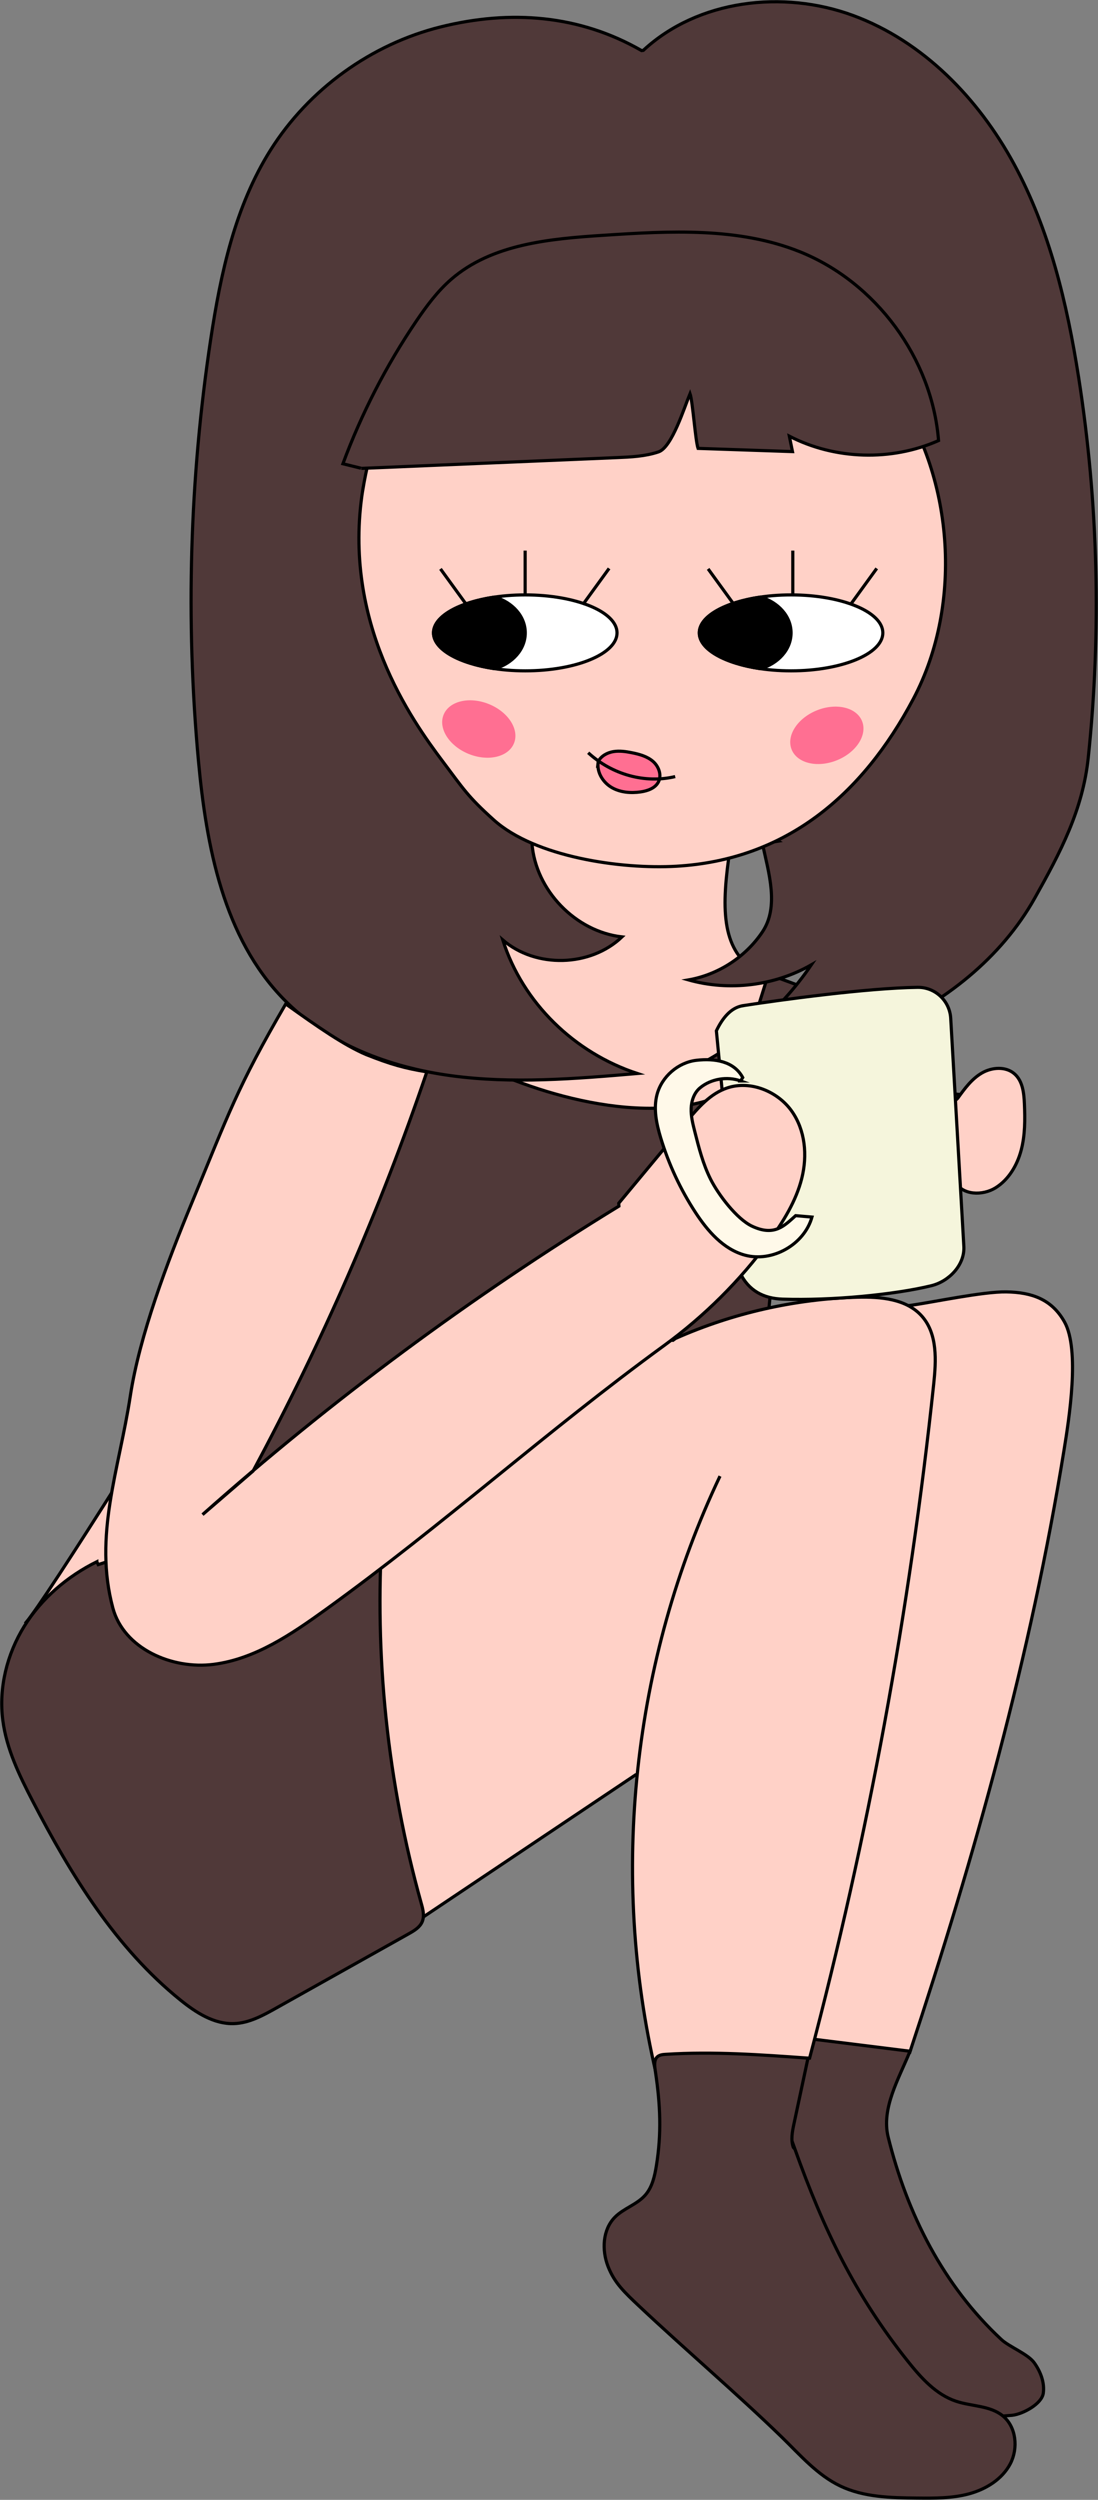 <svg width="347" height="790" viewBox="0 0 347 790" fill="none" xmlns="http://www.w3.org/2000/svg">
<rect x="0" y="0" width="347" height="790" fill="#808080" stroke="none"/>
<g clip-path="url(#clip0_127_931)">
<path d="M287.546 412.559C295.255 411.458 310.671 408.153 318.005 408.263C326.088 408.384 332.398 410.599 336.406 417.748C341.318 426.517 337.871 448.328 336.263 458.254C325.736 523.259 308.139 586.215 287.513 648.621L259.675 648.808L254.499 647.2L287.535 412.559H287.546Z" fill="#FFD1C7" stroke="black" stroke-miterlimit="10"/>
<path d="M166.832 243.453C170.295 256.493 20.414 498.434 8.259 512.695L45.149 541.435C45.149 541.435 164.125 494.516 233.455 431.463C256.58 373.442 310.586 310.746 281.908 312.34C222.443 315.644 225.417 296.89 233.455 252.266L166.832 243.453Z" fill="#FFD1C7" stroke="black" stroke-miterlimit="10"/>
<path d="M256.536 644.358C266.888 645.647 277.239 646.946 287.59 648.235C284.055 656.927 278.439 666.291 280.697 675.39C286.72 699.713 298.118 722.252 316.453 739.326C318.952 741.662 324.877 743.909 326.859 746.696C328.841 749.483 330.174 752.909 329.711 756.291C329.249 759.673 323.324 762.879 319.933 763.275L311.784 763.958L274.343 751.841L243.509 676.932L256.547 644.347L256.536 644.358Z" fill="#503939" stroke="black" stroke-miterlimit="10"/>
<path d="M149.213 335.437L156.371 290.822H132.144L58.914 445.596V491.313H149.213L242.815 415.302L253.277 311.752L242.815 307.897L231.253 344.8C204.824 358.019 165.547 344.066 149.213 335.437Z" fill="#503939" stroke="black"/>
<path d="M201.102 560.724C178.505 575.86 155.897 590.985 133.301 606.121L67.184 579.782L115.758 463.233L199.89 422.243L212.664 423.575L213.501 422.97C231.561 414.961 251.184 410.511 270.929 409.949C278.296 409.739 286.566 410.466 291.411 416.018C296.312 421.626 295.86 429.976 295.078 437.378C287.447 509.258 274.31 580.553 255.853 650.428L207.323 655.153C192.644 592.384 199.89 524.702 227.541 466.483" fill="#FFD1C7"/>
<path d="M201.102 560.724C178.505 575.86 155.897 590.985 133.301 606.121L67.184 579.782L115.758 463.233L199.89 422.243L212.664 423.575L213.501 422.97C231.561 414.961 251.184 410.511 270.929 409.949C278.296 409.739 286.566 410.466 291.411 416.018C296.312 421.626 295.86 429.976 295.078 437.378C287.447 509.258 274.31 580.553 255.853 650.428L207.323 655.153C192.644 592.384 199.89 524.702 227.541 466.483" stroke="black" stroke-miterlimit="10"/>
<path d="M30.602 493.538C21.308 498.121 13.126 505.116 7.664 513.928C2.202 522.741 -0.44 533.383 0.892 543.661C2.048 552.683 6.112 561.055 10.296 569.13C22.421 592.505 36.549 615.562 57.042 632.075C61.932 636.019 67.647 639.709 73.924 639.5C78.703 639.345 83.086 636.944 87.248 634.609C101.234 626.776 115.208 618.933 129.193 611.1C130.878 610.153 132.684 609.084 133.433 607.3C134.204 605.471 133.664 603.378 133.124 601.472C122.454 563.247 118.269 523.226 120.813 483.624C90.563 481.211 59.85 484.923 31.043 494.452L30.602 493.549V493.538Z" fill="#503939" stroke="black" stroke-miterlimit="10"/>
<path d="M302.677 347.058C304.835 344.051 307.092 340.956 310.297 339.094C313.501 337.232 317.917 336.935 320.67 339.413C323.203 341.683 323.599 345.439 323.743 348.843C323.952 353.745 323.974 358.724 322.719 363.472C321.463 368.22 318.798 372.759 314.647 375.358C310.55 377.925 304.119 377.771 301.906 373.475C300.992 371.701 300.981 369.63 300.992 367.636C301.036 360.322 301.08 353.007 301.124 345.692C301.774 345.748 302.434 345.792 303.084 345.847L302.666 347.069L302.677 347.058Z" fill="#FFD1C7" stroke="black" stroke-miterlimit="10"/>
<path d="M251.206 679.146C260.269 704.461 270.125 725.138 286.874 746.167C291.059 751.422 295.783 756.721 302.159 758.847C307.081 760.488 312.852 760.18 316.882 763.441C321.188 766.922 321.849 773.685 319.283 778.599C316.706 783.512 311.574 786.662 306.233 788.105C300.882 789.548 295.265 789.493 289.726 789.438C281.522 789.35 273.021 789.185 265.61 785.66C258.287 782.179 252.847 775.8 247.033 770.149C233.136 756.644 216.221 742.191 202.115 728.905C197.258 724.334 194.175 721.415 192.16 716.248C190.145 711.082 190.431 704.626 194.318 700.682C197.093 697.862 201.267 696.706 203.888 693.731C206.123 691.209 206.894 687.739 207.434 684.412C209.096 674.123 208.689 665.233 207.169 654.933C206.916 653.226 206.498 651 207.83 649.921C208.535 649.348 209.515 649.26 210.429 649.205C225.394 648.257 240.393 649.326 255.347 650.406C253.871 657.335 252.396 664.264 250.909 671.193C250.391 673.638 249.874 676.238 250.7 678.595L251.206 679.179V679.146Z" fill="#503939" stroke="black" stroke-miterlimit="10"/>
<path d="M214.481 28.256C211.64 23.563 207.665 19.509 202.974 16.535C199.571 20.6 196.796 25.116 194.483 29.853" stroke="black" stroke-miterlimit="10"/>
<path d="M189.539 261.641C192.27 259.614 194.197 258.909 197.501 258.115C213.832 254.216 231.66 257.047 245.976 265.816L240.943 266.609C242.969 275.939 246.262 286.57 240.943 294.501C235.624 302.433 226.98 308.029 217.576 309.67C230.471 313.305 244.797 311.543 256.415 304.889C246.196 319.937 231.66 332.022 214.999 339.314C236.693 337.915 258.496 334.302 278.428 325.61C298.36 316.919 316.387 302.785 327.013 283.816C335.129 269.341 342.188 255.967 343.917 239.465C348.112 199.488 347.088 158.972 340.877 119.248C337.232 95.938 331.704 72.595 320.461 51.852C309.218 31.12 291.731 13.043 269.597 4.891C247.462 -3.261 220.593 -0.11 203.293 15.918L202.753 15.984C183.097 4.682 161.293 3.029 139.302 8.493C117.3 13.957 97.611 28.19 85.519 47.38C74.298 65.182 69.75 86.332 66.601 107.141C59.938 151.161 58.628 195.985 62.703 240.325C65.202 267.49 70.631 296.352 89.726 315.839C103.513 329.907 122.971 337.276 142.474 339.931C161.976 342.586 181.787 340.923 201.41 339.248C181.566 332.738 165.213 316.952 158.893 297.046C169.321 306.057 186.621 305.616 196.576 296.077C181.875 294.402 169.288 281.359 168.121 266.609C175.036 265.441 181.522 262.808 188.438 261.641H189.539Z" fill="#503939" stroke="black" stroke-miterlimit="10"/>
<path d="M114.657 154.786C116.86 141.566 120.901 128.314 129.38 118.312C137.849 108.32 149.202 101.05 161.249 95.905C181.654 87.192 204.658 84.427 226.418 88.789C253.409 94.187 266.623 101.898 281.897 122.982C301.091 149.465 304.791 190.334 288.636 220.87C272.482 251.407 248.233 271.753 213.754 273.747C196.245 274.761 169.057 270.839 156.029 259.096C147.858 251.737 146.581 249.49 139.974 240.699C130.041 227.491 108.039 196.635 114.646 154.775L114.657 154.786Z" fill="#FFD1C7" stroke="black" stroke-miterlimit="10"/>
<path d="M166 212C182.016 212 195 206.627 195 200C195 193.373 182.016 188 166 188C149.984 188 137 193.373 137 200C137 206.627 149.984 212 166 212Z" fill="white" stroke="black" stroke-miterlimit="10"/>
<path fill-rule="evenodd" clip-rule="evenodd" d="M156.333 211.317C161.965 209.67 166 205.225 166 200C166 194.775 161.965 190.33 156.333 188.683C145.07 190.33 137 194.775 137 200C137 205.225 145.07 209.67 156.333 211.317Z" fill="black"/>
<path d="M156.333 211.317L156.261 211.812L156.369 211.828L156.474 211.797L156.333 211.317ZM156.333 188.683L156.474 188.203L156.369 188.172L156.261 188.188L156.333 188.683ZM156.474 211.797C162.258 210.105 166.5 205.504 166.5 200H165.5C165.5 204.945 161.672 209.235 156.193 210.837L156.474 211.797ZM166.5 200C166.5 194.496 162.258 189.895 156.474 188.203L156.193 189.163C161.672 190.766 165.5 195.055 165.5 200H166.5ZM156.261 188.188C150.59 189.018 145.69 190.555 142.194 192.566C138.722 194.563 136.5 197.111 136.5 200H137.5C137.5 197.664 139.313 195.377 142.692 193.433C146.046 191.504 150.814 189.995 156.406 189.178L156.261 188.188ZM136.5 200C136.5 202.889 138.722 205.437 142.194 207.434C145.69 209.445 150.59 210.982 156.261 211.812L156.406 210.822C150.814 210.005 146.046 208.496 142.692 206.567C139.313 204.623 137.5 202.336 137.5 200H136.5Z" fill="black"/>
<path d="M250 212C266.016 212 279 206.627 279 200C279 193.373 266.016 188 250 188C233.984 188 221 193.373 221 200C221 206.627 233.984 212 250 212Z" fill="white" stroke="black" stroke-miterlimit="10"/>
<path fill-rule="evenodd" clip-rule="evenodd" d="M240.333 211.317C245.965 209.67 250 205.225 250 200C250 194.775 245.965 190.33 240.333 188.683C229.07 190.33 221 194.775 221 200C221 205.225 229.07 209.67 240.333 211.317Z" fill="black"/>
<path d="M240.333 211.317L240.261 211.812L240.369 211.828L240.474 211.797L240.333 211.317ZM240.333 188.683L240.474 188.203L240.369 188.172L240.261 188.188L240.333 188.683ZM240.474 211.797C246.258 210.105 250.5 205.504 250.5 200H249.5C249.5 204.945 245.672 209.235 240.193 210.837L240.474 211.797ZM250.5 200C250.5 194.496 246.258 189.895 240.474 188.203L240.193 189.163C245.672 190.766 249.5 195.055 249.5 200H250.5ZM240.261 188.188C234.59 189.018 229.69 190.555 226.194 192.566C222.722 194.563 220.5 197.111 220.5 200H221.5C221.5 197.664 223.313 195.377 226.692 193.433C230.046 191.504 234.814 189.995 240.406 189.178L240.261 188.188ZM220.5 200C220.5 202.889 222.722 205.437 226.194 207.434C229.69 209.445 234.59 210.982 240.261 211.812L240.406 210.822C234.814 210.005 230.046 208.496 226.692 206.567C223.313 204.623 221.5 202.336 221.5 200H220.5Z" fill="black"/>
<path d="M165.962 188.111V174" stroke="black" stroke-miterlimit="10"/>
<path d="M147.495 191.203L139.203 179.78" stroke="black" stroke-miterlimit="10"/>
<path d="M184.198 191.06L192.49 179.636" stroke="black" stroke-miterlimit="10"/>
<path d="M250.546 188.111V174" stroke="black" stroke-miterlimit="10"/>
<path d="M232.078 191.203L223.786 179.78" stroke="black" stroke-miterlimit="10"/>
<path d="M268.782 191.06L277.074 179.636" stroke="black" stroke-miterlimit="10"/>
<path d="M189.001 241.21C188.697 244.314 190.673 247.351 193.369 248.9C196.065 250.449 199.362 250.695 202.444 250.261C204.663 249.945 207.074 249.096 208.088 247.101C209.191 244.955 208.184 242.19 206.358 240.61C204.532 239.031 202.11 238.368 199.745 237.888C197.807 237.499 195.82 237.202 193.867 237.521C191.914 237.839 190.002 238.884 189.057 240.621L188.991 241.222L189.001 241.21Z" fill="#FF6F92" stroke="black" stroke-miterlimit="10"/>
<path d="M114.173 148.022C141.075 146.887 167.966 145.752 194.869 144.618C199.34 144.43 203.877 144.232 208.127 142.8C212.378 141.368 216.342 128.515 218.071 124.395C218.919 126.829 219.756 139.264 220.604 141.699C230.548 142.04 240.503 142.371 250.447 142.712L249.455 137.843C263.903 145.301 281.743 145.819 296.609 139.231C294.561 113.299 276.875 89.229 252.748 79.546C233.367 71.769 211.695 72.992 190.86 74.347C173.825 75.448 155.457 77.079 142.573 88.282C138.256 92.038 134.809 96.687 131.594 101.424C122.079 115.458 114.261 130.65 108.369 146.557C110.274 147.03 112.169 147.493 114.074 147.967" fill="#503939"/>
<path d="M114.173 148.022C141.075 146.887 167.966 145.752 194.869 144.618C199.34 144.43 203.877 144.232 208.127 142.8C212.378 141.368 216.342 128.515 218.071 124.395C218.919 126.829 219.756 139.264 220.604 141.699C230.548 142.04 240.503 142.371 250.447 142.712L249.455 137.843C263.903 145.301 281.743 145.819 296.609 139.231C294.561 113.299 276.875 89.229 252.748 79.546C233.367 71.769 211.695 72.992 190.86 74.347C173.825 75.448 155.457 77.079 142.573 88.282C138.256 92.038 134.809 96.687 131.594 101.424C122.079 115.458 114.261 130.65 108.369 146.557C110.274 147.03 112.169 147.493 114.074 147.967" stroke="black" stroke-miterlimit="10"/>
<path d="M185.888 237.88C193.46 244.829 203.892 247.693 213.376 245.413" stroke="black" stroke-miterlimit="10"/>
<path d="M234.776 317.811C247.011 315.927 273.968 312.248 289.98 312.017C295.53 311.94 300.133 316.258 300.452 321.799L304.604 393.876C304.934 399.693 299.979 404.936 294.318 406.313C282.668 409.156 262.802 411.061 247.33 410.555C241.406 410.356 236.56 407.977 233.785 402.072L226.396 325.765C228.224 321.898 230.933 318.406 234.776 317.822V317.811Z" fill="#F5F5DC" stroke="black" stroke-miterlimit="10"/>
<path d="M79.969 464.885C101.784 424.225 120.086 382.343 134.897 338.741C127.84 337.56 123.658 336.432 115.626 333.233C108.798 330.314 100.545 324.63 90.299 317.26C74.882 343.776 72.231 352.006 60.566 380.25C52.914 398.779 44.092 422.066 41.174 441.19C37.595 464.643 29.523 485.254 35.668 508.167C39.104 520.99 54.322 527.654 67.493 525.969C80.663 524.284 92.116 516.44 102.885 508.685C140.458 481.586 172.415 452.525 209.845 425.239C222.619 415.919 233.884 404.716 243.113 392.125C247.55 386.066 251.581 379.567 253.387 372.362C255.193 365.158 254.51 357.127 250.127 351.024C245.744 344.921 237.232 341.374 229.92 343.776C224.491 345.56 220.615 350.077 217.036 354.373C209.867 362.999 202.709 371.624 195.541 380.25L195.596 381.164C148.728 409.861 104.625 442.534 64.002 478.655L79.969 464.885Z" fill="#FFD1C7" stroke="black" stroke-miterlimit="10"/>
<path d="M234.061 341.595C229.832 340.086 224.678 340.912 221.232 343.787C219.36 345.34 218.512 347.852 218.424 350.286C218.336 352.721 218.941 355.111 219.536 357.469C220.846 362.668 222.179 367.912 224.59 372.704C227.002 377.496 232.794 385.196 237.64 387.487C244.819 390.88 247.969 387.245 251.449 384.171C253.233 384.304 254.818 384.491 256.602 384.623C254.169 393.315 244.082 399.021 235.382 396.642C228.599 394.78 223.621 389.03 219.778 383.147C215.032 375.876 211.332 367.923 208.81 359.617C207.456 355.155 206.454 350.374 207.643 345.869C209.14 340.218 214.316 335.745 220.108 335.073C225.901 334.401 231.968 335.371 234.721 340.526L234.05 341.595H234.061Z" fill="#FFF9E9" stroke="black" stroke-miterlimit="10"/>
<ellipse cx="151.313" cy="230.383" rx="12" ry="8.5" transform="rotate(22.051 151.313 230.383)" fill="#FF6F92"/>
<ellipse cx="12" cy="8.5" rx="12" ry="8.5" transform="matrix(-0.927 0.375 0.375 0.927 269.244 220)" fill="#FF6F92"/>
</g>
<defs>
<clipPath id="clip0_127_931">
<rect width="347" height="790" fill="white"/>
</clipPath>
</defs>
</svg>
